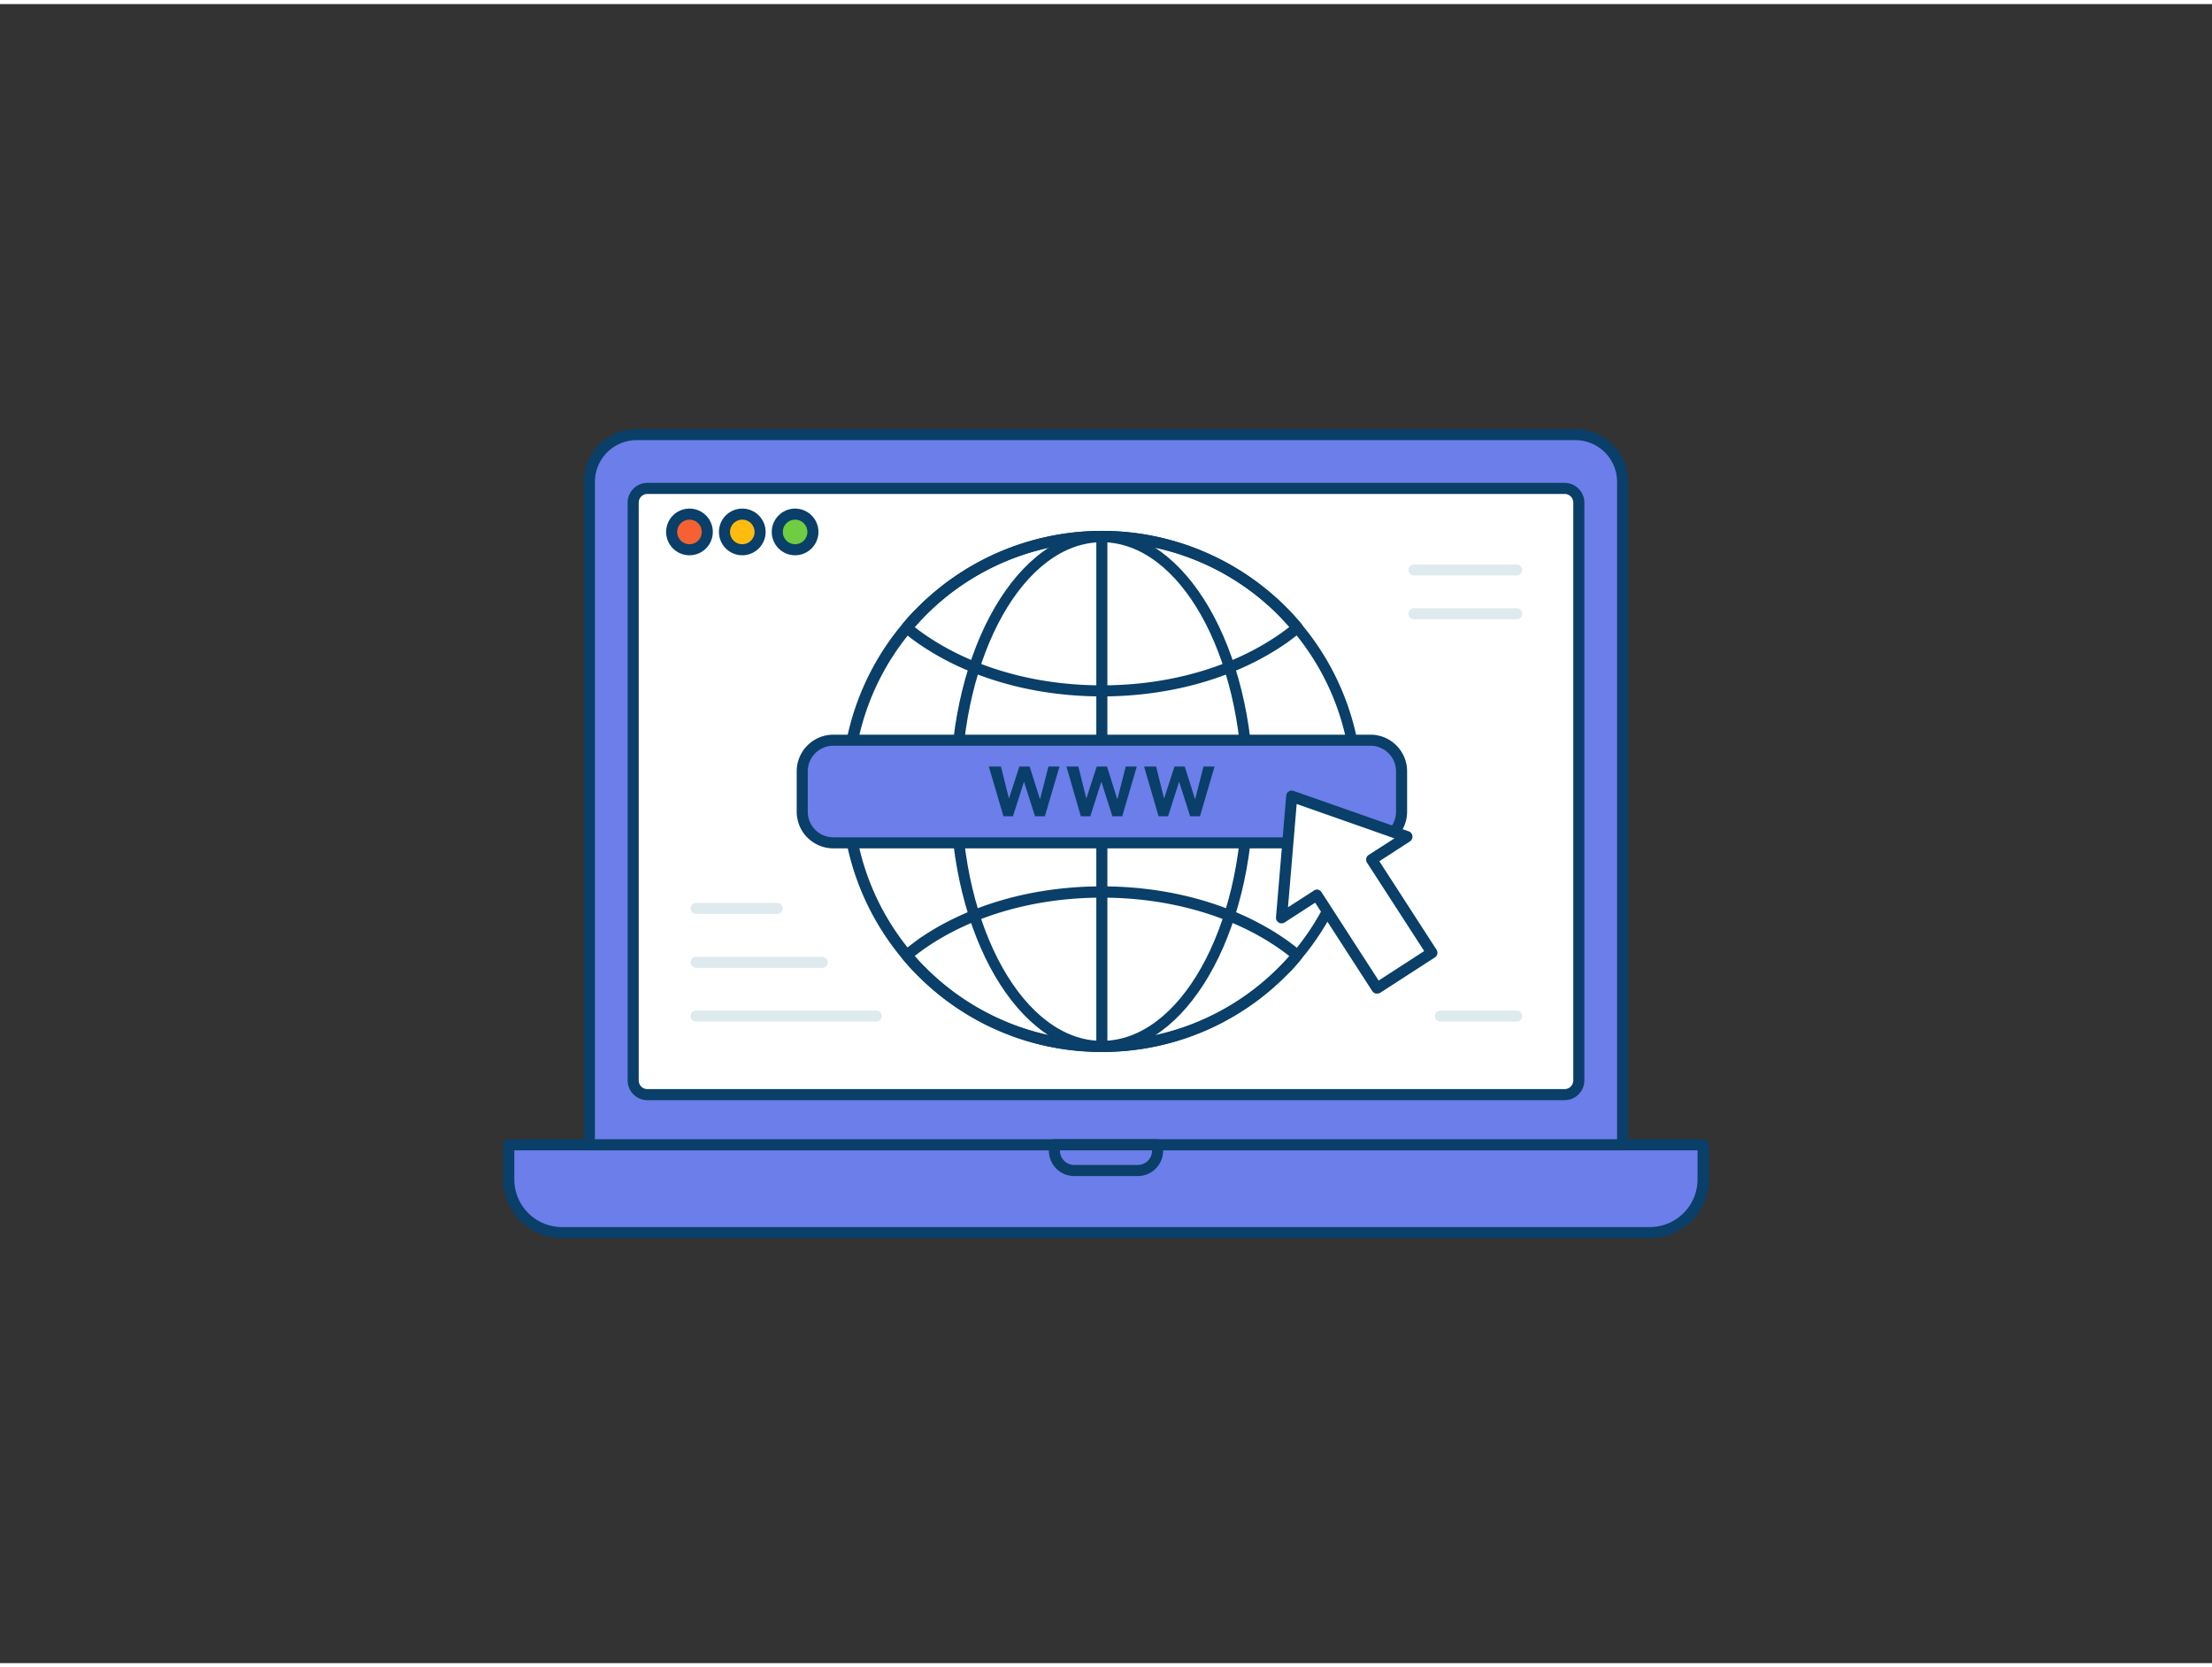 <svg xmlns="http://www.w3.org/2000/svg" viewBox="0 0 400 300" width="406" height="306" class="illustration styles_illustrationTablet__1DWOa"><rect x="0" y="0" width="400" height="300" fill="#333333" stroke="none"/><g id="_489_world_wide_web_outline" data-name="#489_world_wide_web_outline"><path d="M92,206.27H308a0,0,0,0,1,0,0v6.26a9.62,9.62,0,0,1-9.62,9.62H101.64A9.62,9.62,0,0,1,92,212.53v-6.26A0,0,0,0,1,92,206.27Z" fill="#6b7ee9"></path><path d="M298.36,223.15H101.64A10.62,10.62,0,0,1,91,212.53v-6.26a1,1,0,0,1,1-1H308a1,1,0,0,1,1,1v6.26A10.62,10.62,0,0,1,298.36,223.15ZM93,207.27v5.26a8.63,8.63,0,0,0,8.61,8.62H298.36a8.63,8.63,0,0,0,8.61-8.62v-5.26Z" fill="#093f68"></path><path d="M115.12,77.85H284.88a8.54,8.54,0,0,1,8.54,8.54V206.27a0,0,0,0,1,0,0H106.58a0,0,0,0,1,0,0V86.39A8.54,8.54,0,0,1,115.12,77.85Z" fill="#6b7ee9"></path><path d="M293.42,207.27H106.58a1,1,0,0,1-1-1V86.39a9.55,9.55,0,0,1,9.54-9.54H284.88a9.55,9.55,0,0,1,9.54,9.54V206.27A1,1,0,0,1,293.42,207.27Zm-185.84-2H292.42V86.39a7.55,7.55,0,0,0-7.54-7.54H115.12a7.55,7.55,0,0,0-7.54,7.54Z" fill="#093f68"></path><rect x="114.49" y="87.58" width="171.01" height="109.63" rx="2.58" fill="#fff"></rect><path d="M282.93,198.2H117.07a3.57,3.57,0,0,1-3.57-3.58V90.16a3.57,3.57,0,0,1,3.57-3.58H282.93a3.57,3.57,0,0,1,3.57,3.58V194.62A3.57,3.57,0,0,1,282.93,198.2ZM117.07,88.58a1.57,1.57,0,0,0-1.57,1.58V194.62a1.57,1.57,0,0,0,1.57,1.58H282.93a1.57,1.57,0,0,0,1.57-1.58V90.16a1.57,1.57,0,0,0-1.57-1.58Z" fill="#093f68"></path><path d="M190.67,206.27h18.66a0,0,0,0,1,0,0v1.07a3.57,3.57,0,0,1-3.57,3.57H194.25a3.57,3.57,0,0,1-3.57-3.57v-1.07A0,0,0,0,1,190.67,206.27Z" fill="#6b7ee9"></path><path d="M205.75,211.92h-11.5a4.58,4.58,0,0,1-4.58-4.58v-1.07a1,1,0,0,1,1-1h18.66a1,1,0,0,1,1,1v1.07A4.58,4.58,0,0,1,205.75,211.92Zm-14.08-4.65v.07a2.59,2.59,0,0,0,2.58,2.58h11.5a2.59,2.59,0,0,0,2.58-2.58v-.07Z" fill="#093f68"></path><circle cx="124.68" cy="95.45" r="3.22" fill="#f56132"></circle><path d="M124.68,99.67a4.22,4.22,0,1,1,4.22-4.22A4.22,4.22,0,0,1,124.68,99.67Zm0-6.44a2.22,2.22,0,1,0,2.22,2.22A2.21,2.21,0,0,0,124.68,93.23Z" fill="#093f68"></path><circle cx="134.22" cy="95.45" r="3.22" fill="#ffbc0e"></circle><path d="M134.22,99.67a4.22,4.22,0,1,1,4.23-4.22A4.23,4.23,0,0,1,134.22,99.67Zm0-6.44a2.22,2.22,0,1,0,2.23,2.22A2.22,2.22,0,0,0,134.22,93.23Z" fill="#093f68"></path><circle cx="143.77" cy="95.45" r="3.22" fill="#70cc40"></circle><path d="M143.77,99.67A4.22,4.22,0,1,1,148,95.45,4.23,4.23,0,0,1,143.77,99.67Zm0-6.44A2.22,2.22,0,1,0,146,95.45,2.22,2.22,0,0,0,143.77,93.23Z" fill="#093f68"></path><path d="M245.34,142.4A45.92,45.92,0,0,1,234.58,172c-.8,1-1.65,1.9-2.54,2.79a46.09,46.09,0,0,1-65.56,0c-.89-.89-1.73-1.82-2.53-2.79a46.06,46.06,0,0,1,0-59.22,37.37,37.37,0,0,1,2.53-2.8A46.07,46.07,0,0,1,232,110a37.5,37.5,0,0,1,2.54,2.8A45.88,45.88,0,0,1,245.34,142.4Z" fill="#fff"></path><path d="M199.26,189.48a46.78,46.78,0,0,1-33.49-14c-.91-.9-1.78-1.87-2.6-2.86a47.08,47.08,0,0,1,0-60.5c.81-1,1.68-1.94,2.59-2.85a47.07,47.07,0,0,1,67,0c.9.91,1.77,1.87,2.59,2.86a47.08,47.08,0,0,1,0,60.5c-.8,1-1.68,2-2.59,2.86A46.8,46.8,0,0,1,199.26,189.48Zm0-92.18a44.7,44.7,0,0,0-32,13.39c-.87.87-1.7,1.78-2.47,2.72a45.08,45.08,0,0,0,0,58c.78.94,1.61,1.86,2.48,2.72a45.09,45.09,0,0,0,64.14,0c.87-.87,1.7-1.79,2.48-2.73a45.08,45.08,0,0,0,0-57.94c-.78-1-1.61-1.86-2.47-2.73A44.71,44.71,0,0,0,199.26,97.3Z" fill="#093f68"></path><path d="M199.26,189.48a46.78,46.78,0,0,1-33.49-14c-.91-.9-1.78-1.87-2.6-2.86a1,1,0,0,1-.22-.74,1,1,0,0,1,.38-.68c1-.8,1.82-1.41,2.59-2,8.88-6.23,20.72-9.66,33.34-9.66s24.46,3.43,33.34,9.66c.78.55,1.58,1.16,2.6,2a1,1,0,0,1,.37.68,1,1,0,0,1-.22.74c-.81,1-1.69,2-2.6,2.87A46.8,46.8,0,0,1,199.26,189.48Zm-33.88-17.33c.58.66,1.18,1.31,1.81,1.93a45.09,45.09,0,0,0,64.14,0c.63-.63,1.23-1.28,1.81-1.94-.62-.48-1.16-.89-1.69-1.26-8.55-6-20-9.3-32.19-9.3s-23.64,3.3-32.18,9.3C166.55,171.26,166,171.67,165.38,172.15Z" fill="#093f68"></path><path d="M199.26,125.19c-12.6,0-24.44-3.43-33.35-9.67-.88-.61-1.75-1.28-2.58-2a1,1,0,0,1-.13-1.4c.81-1,1.68-2,2.59-2.86a47.07,47.07,0,0,1,67,0c.9.91,1.77,1.87,2.59,2.86a1,1,0,0,1-.13,1.4c-.83.7-1.7,1.37-2.58,2C223.71,121.76,211.86,125.19,199.26,125.19Zm-33.87-12.55c.54.44,1.1.85,1.66,1.24,8.58,6,20,9.31,32.21,9.31s23.63-3.31,32.21-9.31c.56-.39,1.12-.8,1.67-1.24-.59-.67-1.2-1.32-1.82-2a45.06,45.06,0,0,0-64.11,0C166.58,111.32,166,112,165.39,112.64Z" fill="#093f68"></path><path d="M199.25,189.48c-15.11,0-27.4-21.12-27.4-47.09s12.29-47.08,27.4-47.08,27.41,21.12,27.41,47.08S214.37,189.48,199.25,189.48Zm0-92.17c-14,0-25.4,20.22-25.4,45.08s11.39,45.09,25.4,45.09,25.41-20.23,25.41-45.09S213.26,97.31,199.25,97.31Z" fill="#093f68"></path><path d="M245.33,143.39H153.18a1,1,0,0,1,0-2h92.15a1,1,0,1,1,0,2Z" fill="#093f68"></path><path d="M199.25,189.48a1,1,0,0,1-1-1V96.31a1,1,0,0,1,2,0v92.17A1,1,0,0,1,199.25,189.48Z" fill="#093f68"></path><rect x="145.07" y="133.11" width="108.38" height="18.56" rx="5.63" fill="#6b7ee9"></rect><path d="M247.82,152.67H150.69a6.63,6.63,0,0,1-6.62-6.62v-7.32a6.63,6.63,0,0,1,6.62-6.62h97.13a6.63,6.63,0,0,1,6.63,6.62v7.32A6.63,6.63,0,0,1,247.82,152.67Zm-97.13-18.56a4.62,4.62,0,0,0-4.62,4.62v7.32a4.62,4.62,0,0,0,4.62,4.62h97.13a4.63,4.63,0,0,0,4.63-4.62v-7.32a4.63,4.63,0,0,0-4.63-4.62Z" fill="#093f68"></path><path d="M178.81,137.87H181l1.45,5.8h0l1.89-5.8h1.85l1.88,5.95h0l1.52-5.95h2l-2.65,9h-1.77l-2-6.26h0l-2,6.26h-1.71Z" fill="#093f68"></path><path d="M192.85,137.87H195l1.44,5.8h0l1.89-5.8h1.85l1.87,5.95h0l1.52-5.95h2l-2.64,9h-1.77l-2-6.26h0l-2,6.26h-1.71Z" fill="#093f68"></path><path d="M206.89,137.87h2.17l1.44,5.8h0l1.89-5.8h1.85l1.87,5.95h0l1.52-5.95h2l-2.64,9h-1.77l-2-6.26h0l-2,6.26h-1.71Z" fill="#093f68"></path><polygon points="254.42 150.56 233.6 143.25 231.75 165.24 238.13 161.11 249.01 177.92 258.93 171.5 248.04 154.69 254.42 150.56" fill="#fff"></polygon><path d="M249,178.92a.75.75,0,0,1-.21,0,1,1,0,0,1-.63-.43l-10.34-16-5.54,3.59a1,1,0,0,1-1.06,0,1,1,0,0,1-.48-.94l1.85-22a1,1,0,0,1,.45-.76,1,1,0,0,1,.88-.1l20.82,7.31a1,1,0,0,1,.67.82,1,1,0,0,1-.45,1L249.43,155l10.34,16a1,1,0,0,1-.29,1.38l-9.92,6.42A1,1,0,0,1,249,178.92Zm-10.89-18.81a1,1,0,0,1,.85.46l10.34,16,8.24-5.33-10.35-16a1,1,0,0,1-.13-.75,1,1,0,0,1,.43-.63l4.67-3-17.68-6.21-1.57,18.67,4.66-3A1,1,0,0,1,238.12,160.11Z" fill="#093f68"></path><path d="M140.55,164.52H125.88a1,1,0,1,1,0-2h14.67a1,1,0,0,1,0,2Z" fill="#dfeaef"></path><path d="M148.69,174.28H125.88a1,1,0,1,1,0-2h22.81a1,1,0,0,1,0,2Z" fill="#dfeaef"></path><path d="M158.45,184H125.88a1,1,0,1,1,0-2h32.57a1,1,0,0,1,0,2Z" fill="#dfeaef"></path><path d="M274.26,103.33H255.68a1,1,0,0,1,0-2h18.58a1,1,0,0,1,0,2Z" fill="#dfeaef"></path><path d="M274.26,111.24H255.68a1,1,0,0,1,0-2h18.58a1,1,0,0,1,0,2Z" fill="#dfeaef"></path><path d="M274.26,184H260.47a1,1,0,0,1,0-2h13.79a1,1,0,0,1,0,2Z" fill="#dfeaef"></path></g></svg>